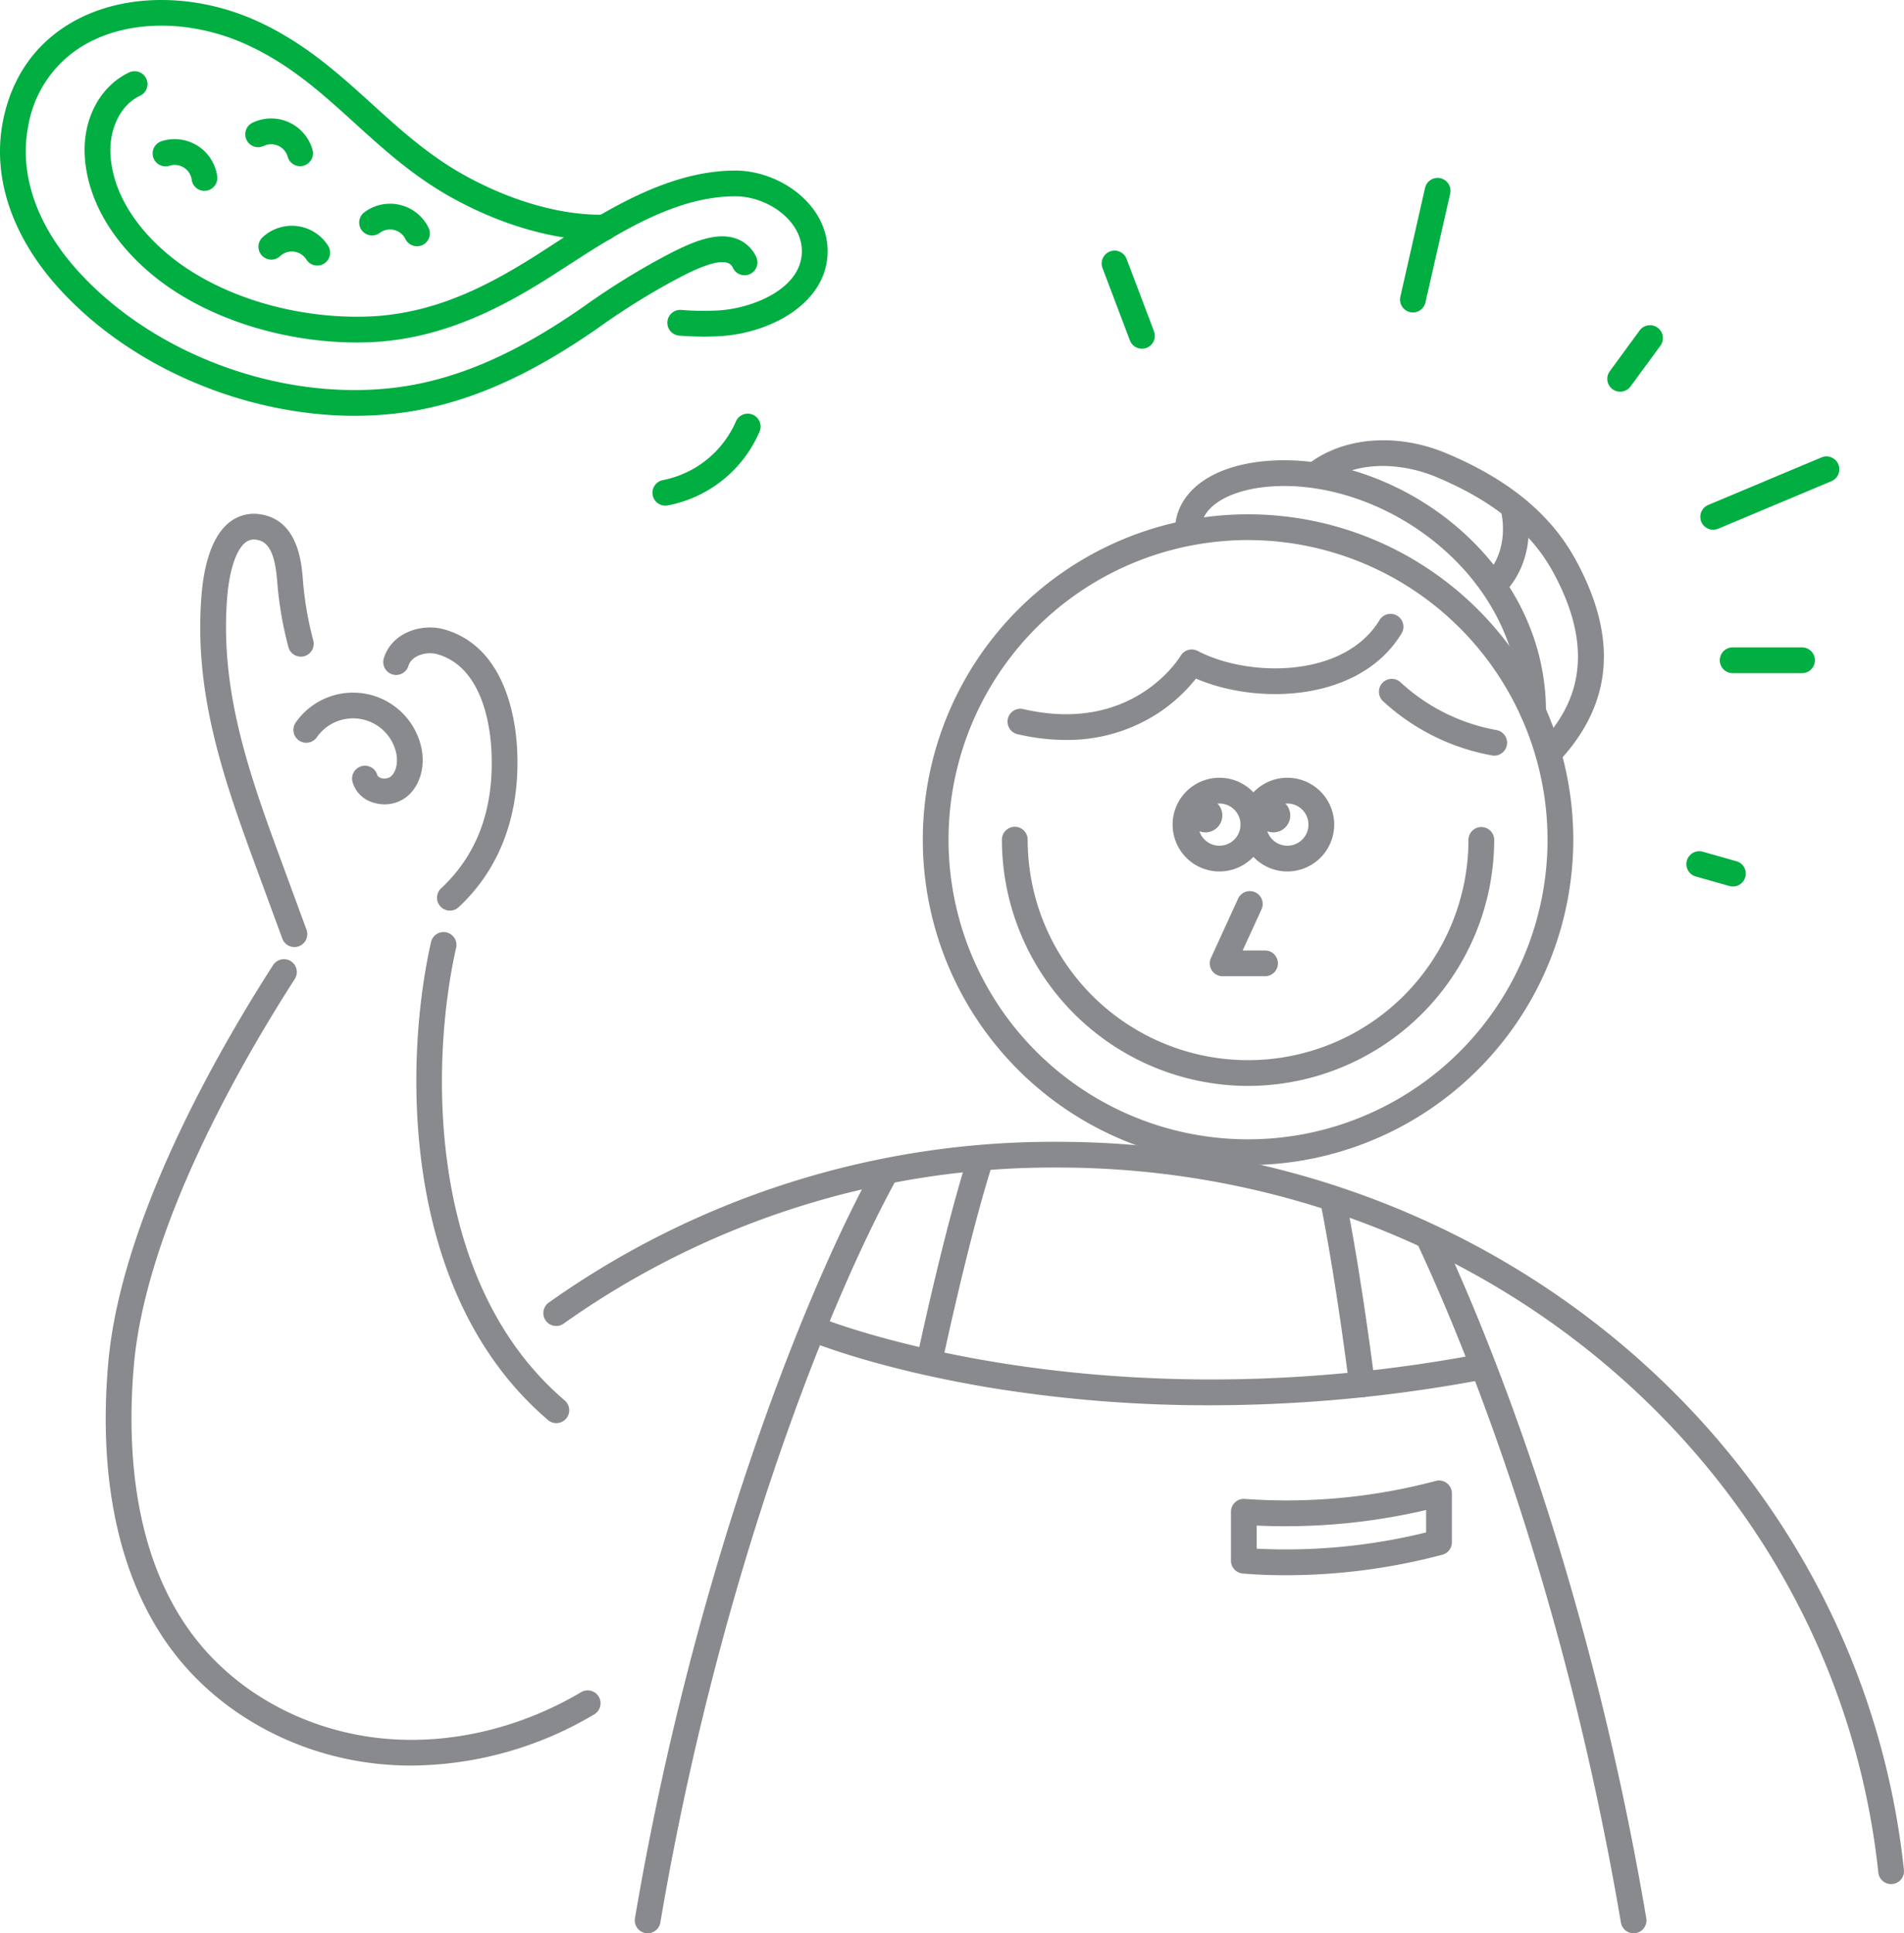 <svg xmlns="http://www.w3.org/2000/svg" width="409.974" height="416.102" viewBox="0 0 409.974 416.102"><defs><style>.a{fill:#898a8d;}.b{fill:#00ae42;}.c{fill:none;stroke:#00ae42;stroke-linecap:round;stroke-miterlimit:10;stroke-width:2.2px;}</style></defs><g transform="translate(-2178.524 -5577.055)"><g transform="translate(2295.556 5822.805)"><path class="a" d="M567.955,1207.058a2.769,2.769,0,0,1-2.752-2.477c-9.23-86.509-85.219-151.746-176.762-151.746a182.226,182.226,0,0,0-106.276,33.56,2.772,2.772,0,1,1-3.213-4.517,187.747,187.747,0,0,1,109.488-34.583c94.383,0,172.743,67.364,182.272,156.7a2.768,2.768,0,0,1-2.462,3.049A2.887,2.887,0,0,1,567.955,1207.058Z" transform="translate(-277.787 -1047.294)"/></g><g transform="translate(2268.174 5777.688)"><path class="a" d="M297.073,1135.058a2.755,2.755,0,0,1-1.8-.663c-32.076-27.364-30.932-77.524-25.2-102.849a2.772,2.772,0,1,1,5.407,1.224c-5.458,24.111-6.672,71.761,23.388,97.409a2.771,2.771,0,0,1-1.8,4.878Z" transform="translate(-266.92 -1029.389)"/></g><g transform="translate(2221.637 5687.645)"><path class="a" d="M268.727,1086.892a2.776,2.776,0,0,1-2.6-1.814l-6.239-16.973c-7.06-19.2-12.772-36.734-11.162-56.907.428-5.385,1.832-12.5,6.088-15.778a8.508,8.508,0,0,1,6.886-1.612c7.892,1.408,8.592,10.593,8.854,14.047a73.072,73.072,0,0,0,2.235,13.037,2.771,2.771,0,1,1-5.359,1.411,78.324,78.324,0,0,1-2.4-14.025c-.449-5.858-1.734-8.554-4.3-9.013a2.985,2.985,0,0,0-2.522.542c-2.008,1.55-3.485,5.972-3.951,11.833-1.519,19.054,4.009,35.976,10.837,54.551l6.241,16.973a2.774,2.774,0,0,1-2.6,3.729Z" transform="translate(-248.451 -993.653)"/></g><g transform="translate(2241.701 5726.138)"><path class="a" d="M276.047,1032.964a8.179,8.179,0,0,1-2.52-.4,6.476,6.476,0,0,1-4.379-4.4,2.771,2.771,0,1,1,5.342-1.479c.1.353.564.542.761.607a2.367,2.367,0,0,0,2.069-.265c1.406-1.109,1.608-3.487,1.2-5.226a9.513,9.513,0,0,0-17.061-3.276,2.772,2.772,0,0,1-4.546-3.175,15.058,15.058,0,0,1,27,5.185c1,4.276-.237,8.534-3.16,10.842A7.62,7.62,0,0,1,276.047,1032.964Z" transform="translate(-256.414 -1008.929)"/></g><g transform="translate(2201.288 5783.452)"><path class="a" d="M306.212,1205.286a67.807,67.807,0,0,1-7.851-.443c-16.935-1.938-32.451-10.288-42.57-22.9-12.016-14.98-17.164-36.808-14.891-63.121,2.656-30.776,23.411-67.009,35.548-85.869a2.772,2.772,0,0,1,4.661,3c-11.858,18.429-32.134,53.76-34.689,83.344-1.494,17.341-.335,41.683,13.695,59.175,9.212,11.488,23.383,19.094,38.876,20.868,14.627,1.673,30.163-1.827,43.744-9.849a2.772,2.772,0,1,1,2.822,4.772A77.9,77.9,0,0,1,306.212,1205.286Z" transform="translate(-240.375 -1031.676)"/></g><g transform="translate(2315.207 5827.558)"><path class="a" d="M288.362,1214.779a3.273,3.273,0,0,1-.466-.038,2.778,2.778,0,0,1-2.27-3.2c12.223-71.99,35.117-131.677,51.009-160.911a2.771,2.771,0,1,1,4.868,2.648c-15.685,28.861-38.3,87.872-50.412,159.192A2.773,2.773,0,0,1,288.362,1214.779Z" transform="translate(-285.587 -1049.181)"/></g><g transform="translate(2483.293 5840.498)"><path class="a" d="M399.274,1206.975a2.772,2.772,0,0,1-2.729-2.308c-12.677-74.661-34.983-127.255-43.986-146.4a2.772,2.772,0,0,1,5.017-2.358c9.1,19.352,31.645,72.5,44.435,147.828a2.778,2.778,0,0,1-2.27,3.2A3.271,3.271,0,0,1,399.274,1206.975Z" transform="translate(-352.296 -1054.316)"/></g><g transform="translate(2350.845 5860.282)"><path class="a" d="M387.929,1081.4a290.481,290.481,0,0,1-46.446-3.641c-25.061-4.069-39.451-10.013-40.051-10.265a2.771,2.771,0,0,1,2.137-5.113c.569.237,57.923,23.575,141.035,8.252a2.772,2.772,0,0,1,1.005,5.453A318.338,318.338,0,0,1,387.929,1081.4Z" transform="translate(-299.73 -1062.168)"/></g><g transform="translate(2375.83 5825.619)"><path class="a" d="M312.42,1095.825a2.665,2.665,0,0,1-.572-.063,2.77,2.77,0,0,1-2.142-3.281c.053-.25,5.314-25.22,10.517-42.114a2.773,2.773,0,0,1,5.3,1.635c-5.13,16.65-10.338,41.371-10.391,41.618A2.776,2.776,0,0,1,312.42,1095.825Z" transform="translate(-309.646 -1048.411)"/></g><g transform="translate(2462.732 5832.297)"><path class="a" d="M353.2,1096.559a2.771,2.771,0,0,1-2.746-2.437c-.028-.219-2.751-22.241-6.259-39.746a2.771,2.771,0,0,1,5.435-1.089c3.55,17.714,6.3,39.938,6.324,40.162a2.77,2.77,0,0,1-2.411,3.087A2.678,2.678,0,0,1,353.2,1096.559Z" transform="translate(-344.136 -1051.061)"/></g><g transform="translate(2178.524 5577.055)"><path class="b" d="M307.718,1039.254c-23.514,0-48.083-10.321-63.552-27.281-10.212-11.19-14.546-24-12.205-36.065,1.94-9.993,7.579-17.64,16.308-22.115,10.915-5.591,25.739-5.349,38.7.625,10.038,4.631,17.381,11.3,24.481,17.736,5.856,5.316,11.911,10.809,19.435,15.063,10.222,5.775,21.342,8.965,30.569,8.751a2.877,2.877,0,0,1,2.835,2.706,2.769,2.769,0,0,1-2.706,2.835c-10.139.237-22.355-3.213-33.424-9.464-8.066-4.558-14.352-10.265-20.432-15.784-7.106-6.445-13.813-12.535-23.078-16.809-11.45-5.276-24.418-5.556-33.847-.726a25.06,25.06,0,0,0-13.395,18.24c-2,10.3,1.857,21.407,10.857,31.272,16.486,18.072,44.052,28.067,68.6,24.895,12.79-1.66,25.562-7.194,40.194-17.414a156.443,156.443,0,0,1,18.646-11.462c4.54-2.3,9.744-4.629,14.052-3.175a7.569,7.569,0,0,1,4.42,3.984,2.772,2.772,0,0,1-4.981,2.432,1.978,1.978,0,0,0-1.2-1.162c-2.477-.826-7.6,1.759-9.787,2.868a151.324,151.324,0,0,0-17.97,11.064c-15.393,10.749-28.946,16.582-42.656,18.361A76.71,76.71,0,0,1,307.718,1039.254Z" transform="translate(-231.341 -949.762)"/><g transform="translate(130.175 48.974)"><path class="c" d="M283,969.2" transform="translate(-283.004 -969.199)"/></g><g transform="translate(18.215 15.331)"><path class="b" d="M297.226,1014.231c-16.527,0-33.326-5.559-44.289-14.748-8.884-7.443-13.979-16.62-14.35-25.837-.312-7.766,3.444-14.647,9.567-17.537a2.772,2.772,0,0,1,2.366,5.014c-4.672,2.2-6.576,7.763-6.4,12.3.3,7.637,4.7,15.383,12.372,21.811,10.447,8.756,26.81,13.891,42.739,13.422,14.8-.441,26.857-6.944,37.685-13.9l2.164-1.4c11.117-7.186,24.942-16.126,39.569-16.126l.146,0c9.315.033,19.724,7.151,19.76,17.308.04,10.956-11.858,17.618-23.07,18.326a65.329,65.329,0,0,1-8.809-.108,2.772,2.772,0,1,1,.406-5.528,58.729,58.729,0,0,0,8.053.1c7.441-.469,17.907-4.742,17.877-12.772-.023-6.715-7.536-11.762-14.239-11.787h-.126c-12.989,0-25.507,8.093-36.556,15.237l-2.18,1.406c-10.945,7.04-24.32,14.3-40.514,14.783Q298.315,1014.233,297.226,1014.231Z" transform="translate(-238.57 -955.847)"/></g><g transform="translate(32.864 29.96)"><path class="b" d="M255.539,972.776a2.771,2.771,0,0,1-2.741-2.4,3.7,3.7,0,0,0-4.793-3.014,2.771,2.771,0,1,1-1.7-5.276,9.239,9.239,0,0,1,11.981,7.536,2.776,2.776,0,0,1-2.371,3.124A3.225,3.225,0,0,1,255.539,972.776Z" transform="translate(-244.384 -961.653)"/></g><g transform="translate(52.814 25.51)"><path class="b" d="M264.1,970.143a2.769,2.769,0,0,1-2.666-2.026,3.7,3.7,0,0,0-5.16-2.333,2.771,2.771,0,0,1-2.4-5,9.236,9.236,0,0,1,12.9,5.836,2.773,2.773,0,0,1-1.923,3.417A2.855,2.855,0,0,1,264.1,970.143Z" transform="translate(-252.301 -959.886)"/></g><g transform="translate(77.394 43.857)"><path class="b" d="M274.452,976.317a2.768,2.768,0,0,1-2.487-1.55,3.7,3.7,0,0,0-5.5-1.351,2.771,2.771,0,1,1-3.278-4.467,9.235,9.235,0,0,1,13.747,3.371,2.771,2.771,0,0,1-2.484,4Z" transform="translate(-262.057 -967.168)"/></g><g transform="translate(55.72 48.592)"><path class="b" d="M266.046,977.609a2.778,2.778,0,0,1-2.348-1.293,3.694,3.694,0,0,0-5.609-.769,2.772,2.772,0,1,1-3.727-4.1,9.24,9.24,0,0,1,14.027,1.915,2.774,2.774,0,0,1-2.343,4.251Z" transform="translate(-253.455 -969.047)"/></g></g><g transform="translate(2377.225 5687.752)"><path class="a" d="M380.232,1133.757a70.031,70.031,0,1,1,70.03-70.032A70.111,70.111,0,0,1,380.232,1133.757Zm0-134.519a64.489,64.489,0,1,0,64.487,64.487A64.56,64.56,0,0,0,380.232,999.238Z" transform="translate(-310.2 -993.695)"/><g transform="translate(53.788 56.701)"><path class="a" d="M341.633,1036.366a10.084,10.084,0,1,1,10.084-10.084A10.1,10.1,0,0,1,341.633,1036.366Zm0-14.627a4.543,4.543,0,1,0,4.538,4.543A4.549,4.549,0,0,0,341.633,1021.739Z" transform="translate(-331.547 -1016.198)"/></g><g transform="translate(57.2 61.16)"><circle class="a" cx="3.649" cy="3.649" r="3.649"/></g><g transform="translate(68.412 56.701)"><path class="a" d="M347.437,1036.366a10.084,10.084,0,1,1,10.084-10.084A10.1,10.1,0,0,1,347.437,1036.366Zm0-14.627a4.543,4.543,0,1,0,4.541,4.543A4.546,4.546,0,0,0,347.437,1021.739Z" transform="translate(-337.351 -1016.198)"/></g><g transform="translate(71.825 61.16)"><circle class="a" cx="3.649" cy="3.649" r="3.649"/></g><g transform="translate(61.784 81.1)"><path class="a" d="M346.632,1044.2h-9.139a2.77,2.77,0,0,1-2.52-3.923l5.856-12.78a2.771,2.771,0,1,1,5.039,2.308l-4.057,8.854h4.82a2.77,2.77,0,1,1,0,5.541Z" transform="translate(-334.721 -1025.881)"/></g><g transform="translate(17.031 67.261)"><path class="a" d="M369.961,1076.155a53.058,53.058,0,0,1-53-53,2.773,2.773,0,0,1,5.546,0,47.456,47.456,0,1,0,94.912,0,2.772,2.772,0,0,1,5.543,0A53.058,53.058,0,0,1,369.961,1076.155Z" transform="translate(-316.959 -1020.389)"/></g><g transform="translate(98.247 35.452)"><path class="a" d="M374.009,1024.257a2.612,2.612,0,0,1-.486-.046,46.829,46.829,0,0,1-23.446-11.646,2.771,2.771,0,1,1,3.772-4.059,41.239,41.239,0,0,0,20.639,10.247,2.773,2.773,0,0,1-.479,5.5Z" transform="translate(-349.191 -1007.765)"/></g><g transform="translate(18.248 21.424)"><path class="a" d="M329.985,1029.338a45.893,45.893,0,0,1-10.4-1.242,2.771,2.771,0,1,1,1.252-5.4c23.39,5.415,33.469-10.789,33.885-11.487a2.783,2.783,0,0,1,3.669-1.03c10.855,5.695,31.506,5.946,39.151-6.647a2.772,2.772,0,1,1,4.74,2.878c-8.927,14.7-30.881,15.479-44.271,9.724a34.861,34.861,0,0,1-8.164,7.443A35.75,35.75,0,0,1,329.985,1029.338Z" transform="translate(-317.442 -1002.198)"/></g></g><g transform="translate(2431.653 5676.108)"><path class="a" d="M408.786,1046h-.005a2.77,2.77,0,0,1-2.767-2.777c.025-12.929-5.69-25.212-16.088-34.585-10.978-9.9-25.89-15.171-38.889-13.8-6.055.643-12.843,3.157-13.732,8.287a2.772,2.772,0,1,1-5.463-.95c1.2-6.934,8.161-11.742,18.611-12.848,14.524-1.55,31.073,4.278,43.185,15.2,11.583,10.439,17.948,24.189,17.92,38.713A2.771,2.771,0,0,1,408.786,1046Z" transform="translate(-331.801 -989.074)"/></g><g transform="translate(2459.889 5671.809)"><path class="a" d="M395.054,1057.6a2.769,2.769,0,0,1-2.011-4.674c6.352-6.71,13.571-17.87,2.986-37.226-4.722-8.63-12.924-15.307-25.074-20.4-6.632-2.787-16.312-3.958-23.592,1.114a2.773,2.773,0,0,1-3.167-4.553c7.635-5.309,18.711-5.954,28.906-1.676,13.349,5.607,22.44,13.082,27.787,22.859,9.252,16.917,8,31.207-3.822,43.694A2.757,2.757,0,0,1,395.054,1057.6Z" transform="translate(-343.007 -987.368)"/></g><g transform="translate(2497.466 5683.316)"><path class="a" d="M360.691,1014.305a2.769,2.769,0,0,1-1.93-4.757c3.341-3.243,4.651-8.809,3.339-14.183a2.771,2.771,0,0,1,5.385-1.315c1.8,7.357-.065,14.821-4.863,19.475A2.755,2.755,0,0,1,360.691,1014.305Z" transform="translate(-357.92 -991.935)"/></g><g transform="translate(2319.017 5666.158)"><path class="b" d="M289.869,1004.854a2.773,2.773,0,0,1-.5-5.5,21.7,21.7,0,0,0,15.657-12.54,2.772,2.772,0,1,1,5.1,2.169,27.025,27.025,0,0,1-19.757,15.826A3.116,3.116,0,0,1,289.869,1004.854Z" transform="translate(-287.099 -985.125)"/></g><g transform="translate(2261.049 5712.105)"><path class="a" d="M278.441,1064.3a2.77,2.77,0,0,1-1.887-4.8c7.867-7.312,11.505-17.361,10.815-29.871-.287-5.254-2-17.764-11.631-20.51-2.331-.66-5.558.272-6.216,2.484a2.771,2.771,0,0,1-5.312-1.585c1.635-5.488,8.071-7.647,13.049-6.231,13.057,3.727,15.292,19.1,15.645,25.537.774,14.03-3.575,25.87-12.576,34.235A2.763,2.763,0,0,1,278.441,1064.3Z" transform="translate(-264.093 -1003.36)"/></g><g transform="translate(2443.579 5895.703)"><path class="a" d="M348.2,1096.614c-3.14,0-6.2-.118-9.126-.368a2.773,2.773,0,0,1-2.54-2.762v-10.53a2.767,2.767,0,0,1,.9-2.041,2.7,2.7,0,0,1,2.106-.721,125.061,125.061,0,0,0,41.046-3.863,2.741,2.741,0,0,1,2.419.461,2.771,2.771,0,0,1,1.1,2.208v10.53a2.768,2.768,0,0,1-2.028,2.669A131.5,131.5,0,0,1,348.2,1096.614Zm-6.123-5.712a126.322,126.322,0,0,0,36.478-3.5v-4.82a133.079,133.079,0,0,1-36.478,3.342Z" transform="translate(-336.534 -1076.225)"/></g><path class="b" d="M334.164,992.311a2.778,2.778,0,0,1-2.593-1.792L325.66,974.91a2.772,2.772,0,0,1,5.183-1.966l5.914,15.612a2.771,2.771,0,0,1-1.61,3.573A2.806,2.806,0,0,1,334.164,992.311Z" transform="translate(2090.245 4659.802)"/><path class="b" d="M353.757,993.921a2.728,2.728,0,0,1-.617-.071,2.772,2.772,0,0,1-2.089-3.316l5.317-23.416a2.772,2.772,0,0,1,5.407,1.227l-5.317,23.416A2.776,2.776,0,0,1,353.757,993.921Z" transform="translate(2129.001 4650.386)"/><path class="b" d="M371.462,991.836a2.77,2.77,0,0,1-2.232-4.409l6.405-8.741a2.773,2.773,0,1,1,4.473,3.278L373.7,990.7A2.773,2.773,0,0,1,371.462,991.836Z" transform="translate(2155.917 4669.526)"/><path class="b" d="M395.93,1010.606H381.1a2.772,2.772,0,1,1,0-5.543H395.93a2.772,2.772,0,1,1,0,5.543Z" transform="translate(2170.558 4711.331)"/><path class="b" d="M385.44,1030.06a2.7,2.7,0,0,1-.756-.106l-7.2-2.036a2.772,2.772,0,1,1,1.509-5.334l7.2,2.036a2.772,2.772,0,0,1-.753,5.44Z" transform="translate(2166.217 4737.794)"/><path class="b" d="M379.416,1004.536a2.773,2.773,0,0,1-1.074-5.329l24.426-10.248a2.772,2.772,0,0,1,2.142,5.113l-24.423,10.248A2.82,2.82,0,0,1,379.416,1004.536Z" transform="translate(2167.998 4686.532)"/></g></svg>